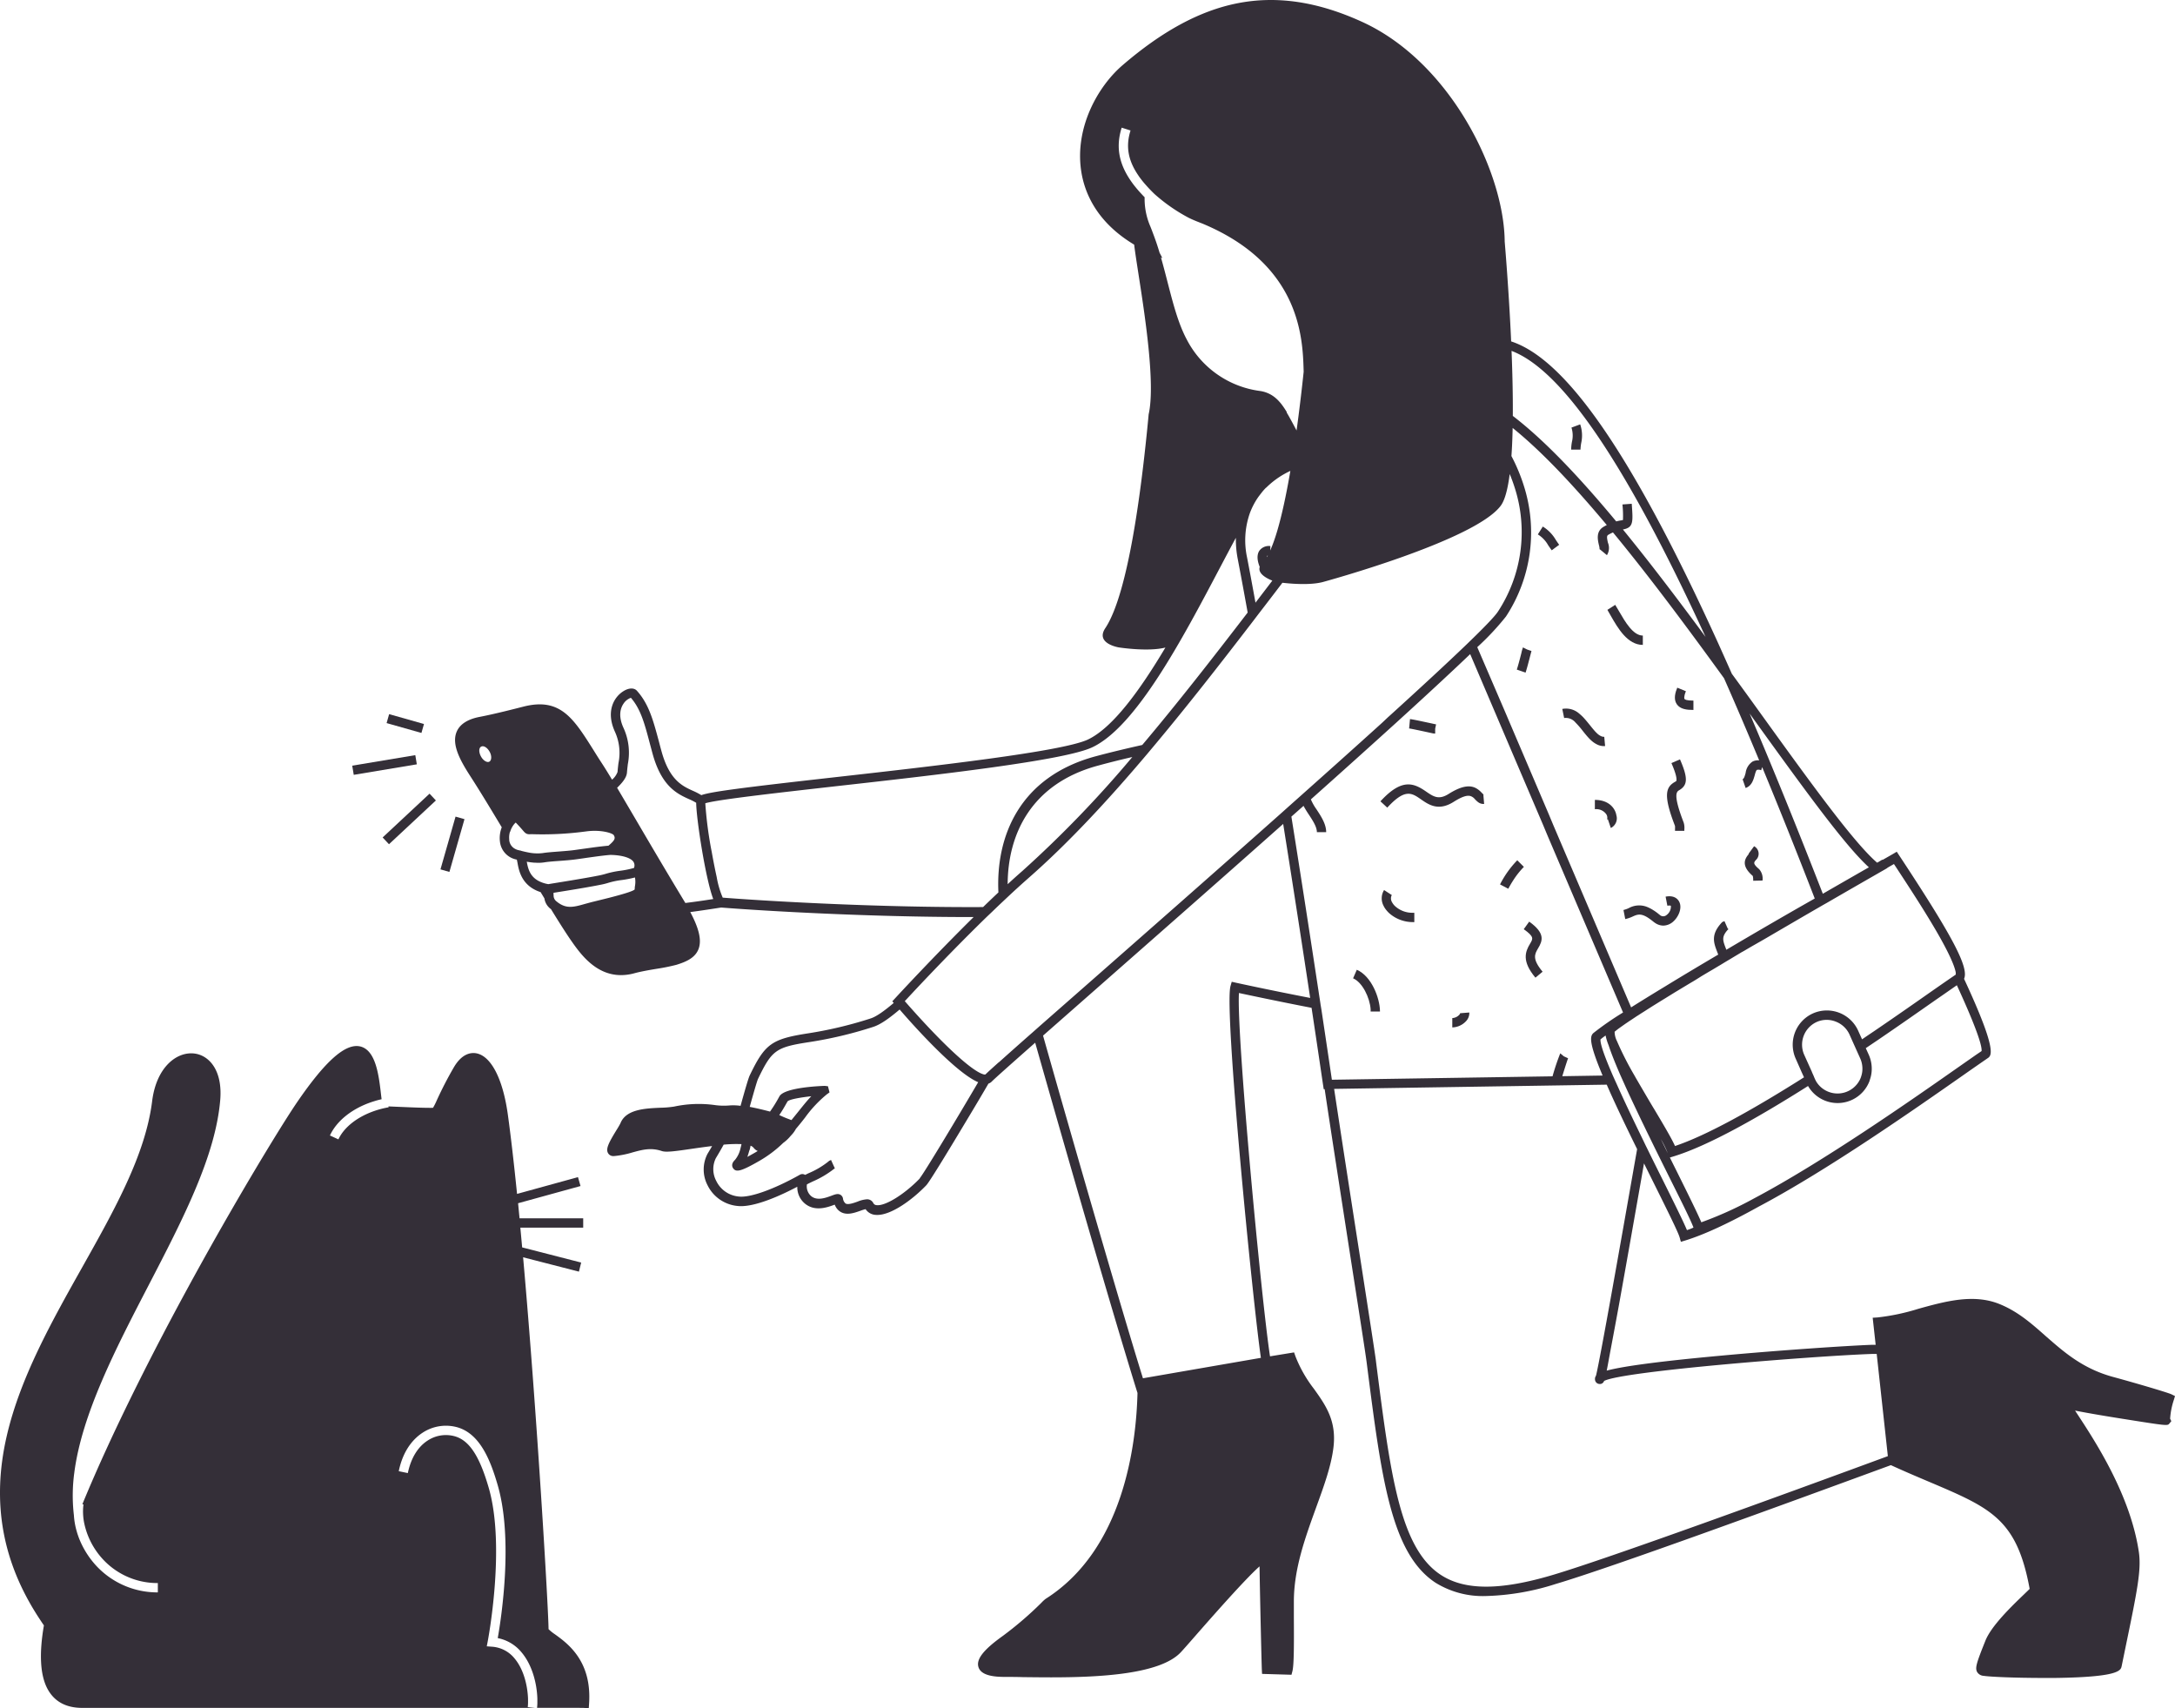 <svg xmlns="http://www.w3.org/2000/svg" width="503.402" height="395.306" viewBox="0 0 503.402 395.306"><g transform="translate(0.002 -0.004)"><rect width="14.8" height="2.15" transform="translate(81.52 177.199) rotate(-9.462)" fill="#342f38"/><rect width="14.85" height="2.15" transform="translate(88.559 193.807) rotate(-43.014)" fill="#342f38"/><rect width="2.15" height="8.38" transform="translate(89.478 167.343) rotate(-74.199)" fill="#342f38"/><rect width="12.7" height="2.15" transform="translate(101.945 201.198) rotate(-74.05)" fill="#342f38"/><path d="M128.44,378.22a10.019,10.019,0,0,1-1.48-1.19c-.04-4.88-2.66-49.68-5.89-86.06l12.92,3.32.52-2.1-13.66-3.51c-.14-1.54-.28-3.06-.42-4.57h14.55v-2.16H120.25c-.12-1.18-.23-2.35-.34-3.49l14.45-3.98-.59-2.06-14.1,3.88c-.71-6.99-1.43-13.3-2.15-18.48-1.14-8.13-3.84-13.38-7.24-14.05-1.13-.22-3.31-.09-5.26,3.27q-2.16,3.72-3.94,7.63a15.183,15.183,0,0,1-.86,1.71c-1.86.03-4.46-.08-8-.23l-2.32-.1.04.21a20.6,20.6,0,0,0-2.2.5q-.525.15-1.05.33c-3.93,1.34-7.06,3.76-8.37,6.59l-1.96-.9c1.6-3.47,5.26-6.31,9.86-7.81.35-.11.69-.22,1.05-.32s.7-.18,1.05-.26c-.06-.44-.11-.89-.16-1.31-.49-4.2-1.17-9.98-4.73-10.89-3.42-.85-8.09,3.27-14.71,12.95-4.73,6.94-22.07,35.47-36.75,64.91q-7.8,15.645-12.91,28.07l.26.04a12.428,12.428,0,0,0-.08,2.44,12.7,12.7,0,0,0,.3,2.13,17.657,17.657,0,0,0,3.9,7.71,17.158,17.158,0,0,0,13.09,5.92v2.16a19.269,19.269,0,0,1-14.71-6.67A20.443,20.443,0,0,1,18.29,356c-.08-.21-.16-.43-.23-.64-.11-.31-.21-.62-.3-.95a17.276,17.276,0,0,1-.44-1.89,16.73,16.73,0,0,1-.22-1.87,38.952,38.952,0,0,1,.08-9.71c1.72-13.61,9.58-28.78,17.19-43.45,7.98-15.39,15.51-29.92,16.6-42.93.58-6.93-2.63-10.4-6.1-10.76-4.06-.41-8.69,3.24-9.66,11.04-1.54,12.38-8.68,25.09-16.24,38.54-7.03,12.51-14.29,25.44-17.41,38.94C-2,347.72.51,361.61,9.24,374.79c.3.46.61.92.92,1.37q-1.7,9.885.81,14.65c1.58,2.96,4.28,4.45,8.12,4.44H123.84l-1.69-.18c.03-.27.05-.57.06-.89s0-.7,0-1.05c-.1-2.82-.9-6.65-3.08-9.28a7.344,7.344,0,0,0-5.26-2.76l-1.21-.09.23-1.19c.04-.22,4.17-21.84.23-35.47-2.2-7.62-4.66-11.22-8.19-12.03a7.68,7.68,0,0,0-5.92,1.05c-2.31,1.48-3.9,4.09-4.62,7.55l-2.1-.44c1.05-5.1,3.61-7.67,5.56-8.93a9.823,9.823,0,0,1,7.56-1.34c5.54,1.27,8.06,7.55,9.79,13.54,3.61,12.48.84,30.64,0,35.36a9.481,9.481,0,0,1,5.58,3.38c2.43,2.92,3.49,7.18,3.59,10.65v1.05c0,.32-.04.74-.07,1.05,6.48,0,10.57,0,10.92.03l1.05.05.07-1.05C137.01,384.43,131.44,380.38,128.44,378.22Z" fill="#342f38"/><path d="M322.92,209.74a3.576,3.576,0,0,1-.69-.86l-.03-.05a1.746,1.746,0,0,1-.2-1.39,1.107,1.107,0,0,1,.14-.29l-1.8-1.17a3.668,3.668,0,0,0-.1,3.68l.09.18a4.655,4.655,0,0,0,.53.78,6.248,6.248,0,0,0,.75.79,8.252,8.252,0,0,0,5.43,1.99h.3v-2.16h-.3a5.914,5.914,0,0,1-4.12-1.5Z" fill="#342f38"/><path d="M328.88,184.99c1.8,1.25,4.05,2.8,7.55.59,2.16-1.37,3.28-1.58,3.99-1.32a2.177,2.177,0,0,1,.88.62l.1.11a5.77,5.77,0,0,0,.68.63,2.02,2.02,0,0,0,1.42.43l-.17-2v-.15a.11.11,0,0,1,.08,0,2.851,2.851,0,0,1-.44-.41l-.32-.32a4.961,4.961,0,0,0-.85-.66c-1.28-.78-3.15-.9-6.52,1.23-2.3,1.45-3.51.61-5.18-.53-2.87-1.99-5.64-3.18-10.6,2.24l1.58,1.46C325.19,182.43,326.74,183.5,328.88,184.99Z" fill="#342f38"/><path d="M354.14,218.38c-1.14,1.89-1.97,4.05,1.23,7.88l1.66-1.38c-2.49-2.98-1.81-4.1-1.05-5.4,1.09-1.8,1.68-3.52-2.05-6.19l-1.26,1.75C355.1,216.78,354.84,217.22,354.14,218.38Z" fill="#342f38"/><path d="M337.94,234.49a.742.742,0,0,1-.23.4,2.353,2.353,0,0,1-1.58.72v2.16a4.479,4.479,0,0,0,3.15-1.41,2.725,2.725,0,0,0,.79-2.04Z" fill="#342f38"/><path d="M317.23,233.56v.53h2.16v-.15c-.06-3.02-1.96-8.04-5.36-9.51l-.86,1.98C315.33,227.34,317.03,230.87,317.23,233.56Z" fill="#342f38"/><path d="M350.21,203.77a18.962,18.962,0,0,1,2.49-3.15l-.53-.53-1-1a22.785,22.785,0,0,0-3.99,5.59l1.91,1C349.45,205.01,349.82,204.37,350.21,203.77Z" fill="#342f38"/><path d="M371.18,172.67h.32l-.2-2.16a1.426,1.426,0,0,1-.73-.14,3.2,3.2,0,0,1-.89-.61,8.6,8.6,0,0,1-.78-.82c-.3-.35-.6-.72-.91-1.11l-.22-.27c-.32-.39-.65-.8-1-1.19a10.211,10.211,0,0,0-1.25-1.21,4.584,4.584,0,0,0-3.93-1.09l.16.79.22,1.08.05.23a2.915,2.915,0,0,1,2.63,1.05,20.1,20.1,0,0,1,1.66,1.91c.49.62.99,1.24,1.52,1.79a8.28,8.28,0,0,0,.82.75,5.4,5.4,0,0,0,.91.58,3.518,3.518,0,0,0,1.62.42Z" fill="#342f38"/><path d="M387.68,191.84v.43h2.16v-.34a4.025,4.025,0,0,0-.16-1.58c-2.54-6.58-1.62-7.13-1.01-7.49,1.98-1.18,2.02-2.84.16-7.12l-1.98.86c1.05,2.41,1.21,3.46,1.17,3.92,0,.22,0,.23-.46.49-2.05,1.22-2.6,3.12.11,10.12A4.19,4.19,0,0,1,387.68,191.84Z" fill="#342f38"/><path d="M372.87,142.61c1.61,2.8,3.83,6.64,7.36,6.64v-2.16c-2.27,0-4.11-3.22-5.47-5.56-.33-.56-.64-1.1-.92-1.55l-1.81,1.16C372.29,141.56,372.58,142.07,372.87,142.61Z" fill="#342f38"/><path d="M376.98,210.16a6.674,6.674,0,0,1-1.23.44l.41,2.1a8.318,8.318,0,0,0,1.68-.57c1.15-.53,2.02-.88,3.99.53q.4.285.9.69a4.906,4.906,0,0,0,.44.31,3.33,3.33,0,0,0,1.17.48,3.17,3.17,0,0,0,.61.07,3.5,3.5,0,0,0,2.1-.75c1.34-1.05,2.33-3.15,1.65-4.67-.24-.53-1.02-1.7-3.2-1.28l.41,2.1c.53-.09.78-.03.81.04a2.433,2.433,0,0,1-.98,2.1,1.182,1.182,0,0,1-1.63-.05l-.18-.14a11.188,11.188,0,0,0-1.26-.91,8.7,8.7,0,0,0-1.31-.7A4.963,4.963,0,0,0,376.98,210.16Z" fill="#342f38"/><path d="M405.68,202.72a4.167,4.167,0,0,1,.09,1.11l2.16-.05a3.272,3.272,0,0,0-.78-2.63c-1.46-1.25-1.24-1.52-.8-2.07a1.973,1.973,0,0,0-.37-3.24l-1.28,1.74.06.04c-.03.05-.07.09-.09.13C403.69,198.92,403.07,200.46,405.68,202.72Z" fill="#342f38"/><path d="M391.94,164.3v-2.16c-1.63,0-1.99-.26-2.06-.38-.03-.04-.24-.42.32-1.79l-2-.82c-.44,1.05-.92,2.63-.12,3.81S390.4,164.3,391.94,164.3Z" fill="#342f38"/><path d="M369.13,185.12v2.16a2.807,2.807,0,0,1,2.66,1.19,1.5,1.5,0,0,1,.15,1.24.5.5,0,0,1,.19-.13l.69,2.04a2.479,2.479,0,0,0,1.29-2.93C373.84,187.04,372.35,185.12,369.13,185.12Z" fill="#342f38"/><path d="M352.49,149.83a9.019,9.019,0,0,0-.38,1.35c-.29,1.14-.79,3.05-1.05,3.78l2.03.7c.28-.81.77-2.7,1.09-3.95.14-.53.25-.95.28-1.05l-1.02-.35Z" fill="#342f38"/><path d="M332.17,169.77v-1.13l.21-1-.49-.1c-1.4-.31-2.5-.53-3.35-.72-1.22-.25-1.91-.38-2.2-.4l-.05.53-.15,1.64c.36.03,2.14.4,5.26,1.08A3.317,3.317,0,0,0,332.17,169.77Z" fill="#342f38"/><path d="M363.64,104.06h2.16a10.909,10.909,0,0,1,.16-1.5,7.951,7.951,0,0,0-.23-4.35l-2.02.75a6.025,6.025,0,0,1,.12,3.26,10.538,10.538,0,0,0-.19,1.84Z" fill="#342f38"/><path d="M292.08,132.31l.03.05.97-.47,1.05-.25a1.433,1.433,0,0,0-.14-.34c-.88-1.68-.82-2.47-.73-2.63.04-.06.26-.14.7-.13l.07-2.16a2.711,2.711,0,0,0-2.6,1.14C290.77,128.62,290.98,130.22,292.08,132.31Z" fill="#342f38"/><path d="M357.08,121.86l-1.15,1.82a6.843,6.843,0,0,1,2.37,2.47c.24.36.53.77.84,1.21l1.73-1.28c-.29-.39-.53-.76-.77-1.11A8.819,8.819,0,0,0,357.08,121.86Z" fill="#342f38"/><path d="M333.49,364.48c-9.5-6.19-11.68-23.25-14.98-49.07l-.08-.68c-.25-1.91-1.67-11.04-3.46-22.6-1.82-11.67-4.28-27.48-6.19-40.13l63.1-.98c.22.53.45,1.01.69,1.58,1.84,4.09,4.1,8.8,6.34,13.34-.28,1.58-.62,3.5-1,5.67-2.49,14.13-7.54,42.87-8.52,46.77a1.3,1.3,0,0,0-.23.9,1.084,1.084,0,0,0,1.05,1.01,1,1,0,0,0,1.05-.7c4.28-2.29,48.72-5.78,61.96-6.25h1.14l2.58,23.65c-24.8,9.13-64.64,23.65-77.48,27.47C347.27,368.1,339.03,368.1,333.49,364.48ZM286.07,227.43l-.99-.22-.28.98c-1.53,5.42,5.14,73.01,7.03,86.05l-27.3,4.73c-4.9-15.71-15.81-53.47-23.12-79.3l12.09-10.63c12.61-11.1,28.42-24.97,43.49-38.36,2.4,15.07,4.6,29.37,6.25,40.27C293.23,229.01,286.2,227.46,286.07,227.43Zm-54.89,18.39c-1.66,1.48-2.74,2.47-3.11,2.84a.982.982,0,0,1-.56-.07c-1.03-.31-3.68-1.77-9.98-8.12-3.15-3.18-6.1-6.48-7.64-8.23l-.48-.55c.74-.79,2.06-2.22,3.79-4.05,3.74-3.95,9.4-9.83,15.24-15.51l1.11-1.05,1.14-1.1.64-.61.98-.92,1.01-.95c1.61-1.51,3.21-2.96,4.73-4.3,9.14-8.01,18.35-17.92,27.52-28.77.37-.45.75-.89,1.12-1.34l1.12-1.34c7.2-8.63,14.37-17.8,21.48-27.05l.89-1.16.88-1.16c2.43-3.15,4.86-6.32,7.26-9.51q4.5-5.91,8.87-11.61l.66-.86.66-.85q4.725-6.15,9.3-11.88c.53-.67,1.06-1.34,1.58-2s1.07-1.34,1.66-2.05q3.42-4.2,6.72-8.05l.76-.88.76-.87,1.37-1.58a7.8,7.8,0,0,1,1.64-.58c1.26.1,3.15.86,5.52,2.63A38.827,38.827,0,0,1,350.62,113a33.52,33.52,0,0,1-3.89,28.49c-1.47,2.33-11.15,11.48-24.31,23.44l-1.24,1.12-1.28,1.21c-6.57,5.95-13.9,12.5-21.43,19.2-.32.28-.63.57-.95.85l-.96.86c-15.73,13.98-32.18,28.43-44.5,39.26l-11.32,9.94-.89.79-.89.79c-3.26,2.86-5.89,5.21-7.79,6.91Zm-65.3-42.83c-.38-1.72-.78-3.73-1.14-5.76a89.855,89.855,0,0,1-1.5-11.33,6.926,6.926,0,0,1,.7-.18c3.88-.87,16.86-2.33,29.48-3.76,23.54-2.63,52.84-5.95,59.33-8.99,10.17-4.73,20.91-25.1,29.54-41.46,1.32-2.5,2.57-4.87,3.75-7.05a23.6,23.6,0,0,0,.43,4.89c.74,3.86,1.51,8.03,2.3,12.41-8.07,10.51-16.22,20.96-24.4,30.65-3.68.82-7.32,1.69-10.83,2.63-17.64,4.77-23.08,18.58-22.46,31.49q-1.77,1.665-3.55,3.39c-23.25.12-47.82-1.25-59.18-2.1l-1.08-.08a21.29,21.29,0,0,1-1.39-4.75Zm127.18-90.13a19.58,19.58,0,0,1,9.01-5.08c.36-.1.72-.18,1.09-.26l.73-.15.39-.07a50.215,50.215,0,0,0,15.49-5.46c-1.09,1.33-2.19,2.7-3.3,4.08-.53.63-1.01,1.26-1.51,1.9l-1.5,1.89q-3.27,4.14-6.62,8.5l-.38.49c-1.45-.9-1.79-1.53-1.83-2.02a2.071,2.071,0,0,1,.03-.5,1.913,1.913,0,0,0-.33-1.68c-.61-.71-1.73-.93-5.02-.96v2.15c.57,0,1.05,0,1.43.03a11.908,11.908,0,0,1,1.79.16,4.725,4.725,0,0,0-.05.75,3.206,3.206,0,0,0,.35,1.46,6.224,6.224,0,0,0,2.32,2.32c-2.79,3.63-5.62,7.36-8.5,11.12-2.02,2.65-4.04,5.29-6.07,7.95-.67-3.68-1.32-7.21-1.96-10.51a18.926,18.926,0,0,1,.67-10.25,16.726,16.726,0,0,1,1.83-3.54c.25-.36.53-.71.79-1.05a13.011,13.011,0,0,1,1.09-1.25Zm4.77-17.49c-.3-.48-.62-1-1.01-1.52a8.751,8.751,0,0,0-.72-.89,8.135,8.135,0,0,0-.89-.87,7.022,7.022,0,0,0-3.62-1.61,22.374,22.374,0,0,1-16.95-11.97c-1.96-3.68-3.15-8.33-4.43-13.28-.48-1.87-.97-3.76-1.51-5.65l.33.15-.65-1.24c-.32-1.08-.66-2.14-1.05-3.21-.12-.34-.24-.67-.37-1.01s-.25-.68-.38-1.01-.27-.71-.42-1.05a16.055,16.055,0,0,1-1.24-6.56l-.19-.19c-.3-.31-.58-.62-.86-.92l-.29-.32c-.22-.26-.44-.51-.65-.77l-.39-.48c-3.53-4.54-4.4-8.75-2.93-13.42l2.05.65c-1.14,3.62-.61,6.89,1.83,10.44.06.1.12.18.18.27.19.27.4.53.62.82l.07.09c.26.33.53.65.83.98q.915,1.05,2.04,2.13l.06.05a39.544,39.544,0,0,0,7.88,5.45c.49.24.98.46,1.5.67l.26.11c.46.18.91.36,1.35.53,22.7,9.46,23.22,26.54,23.44,33.93.06,2.1.1,3.36.82,3.87a1.277,1.277,0,0,0,.49.22,2.743,2.743,0,0,0,.7.09,6.211,6.211,0,0,0,1.99-.42,30.155,30.155,0,0,0,4.09-1.86c1.31-.68,2.88-1.58,4.77-2.7.82-.49,1.71-1.04,2.66-1.63.99-.62,2.05-1.29,3.2-2.03,2,4.28,4.2,8.44,5.94,11.73.09.16.17.33.26.49-3.38,4.56-11.59,9.76-23.18,11.86l-.33.07c-.91-1.68-1.82-3.41-2.51-4.73-1.18-2.23-2.21-4.18-2.84-5.19Zm48.35-14.99c12.34.84,28.23,22.77,48.56,67.01-6.31-8.56-12.76-17.07-19.12-24.85,2.45-.46,2.36-1.66,2.04-5.95l-2.15.16a24.071,24.071,0,0,1,.12,3.6c-.12.03-.31.06-.47.09-.3.05-.66.12-1.09.23-10.3-12.4-20.29-22.68-28.95-27.85l.49-.04.99.39c.03-.09.19-.48.4-1.05.89-2.26,1.85-4.73,2.04-5.4l-2.07-.59c-.18.64-1.4,3.72-1.98,5.2-.26.65-.39.98-.45,1.18-4.58-2.63-8.78-3.78-12.42-3.01h-.16c4.64-6.24,8.93-9.12,13.48-9.12l.72.03Zm90.74,120.4,1.43-.82.45.68c2.39,3.65,5.58,8.5,8.33,13.1.34.57.67,1.13,1,1.69,3.26,5.61,4.2,8.18,4.46,9.33a2.1,2.1,0,0,1,.06.79L452,226c-.4.27-.86.59-1.37.94l-.9.62-.89.62-1.88,1.31c-3.39,2.38-7.95,5.57-13.1,9.08l-.92.62-.92.62-1.05.72-.91-2.02a7.944,7.944,0,0,0-10.48-3.97h0a7.928,7.928,0,0,0-3.96,10.48l1.39,3.15.48,1.05.04.1-1.58,1c-10.43,6.53-20.91,12.43-28.27,14.9-.77-1.71-2.44-4.55-4.85-8.59l-.18-.29c-.22-.36-.44-.74-.67-1.12l-.85-1.44c-.53-.92-1.11-1.89-1.69-2.89l-.61-1.05c-.21-.35-.4-.71-.6-1.05a72.831,72.831,0,0,1-4-7.88,4.869,4.869,0,0,1-.53-2.14l.07-.05a1.267,1.267,0,0,1,.13-.11l.17-.14.19-.15.2-.16.22-.16.24-.17.25-.18.27-.19.27-.19.3-.21.3-.21.33-.22.32-.22.36-.24.35-.23.38-.25.36-.24.42-.28.37-.23.46-.3.39-.25.48-.3.42-.27.5-.32.41-.26.55-.35.4-.25.36-.22.24-.15.42-.26.48-.3.13-.08c.16-.09.32-.19.47-.29l.53-.32.08-.05.53-.33.57-.35.53-.33.6-.37.47-.28.71-.43.43-.26.75-.45.53-.32.68-.41.53-.31.74-.45.4-.25.84-.53.47-.28.82-.49.39-.23.91-.53.37-.22.93-.56.43-.25.87-.53.53-.32.81-.48.45-.27.88-.53.47-.28.88-.53.53-.29.82-.48.56-.33.83-.48.32-.18,1.05-.6.44-.25.92-.53.29-.17c4.2-2.45,8.32-4.86,12.13-7.06l.95-.55.94-.53c4.68-2.71,8.77-5.06,11.7-6.74l.64-.37.93-.53.57-.33Zm21.72,42.46-1.28.87-.99.69-3.32,2.32c-10.26,7.19-31.09,21.78-47.26,30.32a85.368,85.368,0,0,1-12.02,5.43c-.83-1.96-2.76-5.89-5.74-11.89-.48-.96-1-2-1.54-3.1l.86-.26c8-2.44,19.66-9.04,31.12-16.29a7.9,7.9,0,0,0,14.24-1.19v-.05a10.273,10.273,0,0,0,.32-1.08,8.044,8.044,0,0,0,.16-1.08,7.941,7.941,0,0,0-.67-3.84l-.69-1.52.95-.64.92-.62.92-.62c5.2-3.54,9.88-6.83,13.56-9.4l1.58-1.09.89-.62.9-.63,1.36-.94c3.42,7.41,5.92,13.65,5.72,15.26Zm-68.2,41.44c-.82-1.96-2.76-5.89-5.74-11.89-1.05-2.1-2.27-4.56-3.55-7.17-.27-.53-.53-1.09-.8-1.65s-.53-1.09-.8-1.65c-1.87-3.85-3.75-7.82-5.32-11.33-.16-.36-.33-.72-.48-1.05s-.32-.72-.47-1.05c-1.78-4.1-2.95-7.27-2.85-8.34.3-.26.7-.56,1.18-.91a12.359,12.359,0,0,0,.69,2.24c.53,1.62,1.39,3.85,2.73,6.93l.47,1.05.4.89.08.18c1.22,2.71,2.63,5.67,4.07,8.68.26.53.53,1.08.78,1.61s.53,1.09.8,1.64c1.53,3.15,3.07,6.24,4.46,9.04,2.8,5.62,5.26,10.51,5.86,12.19a10.993,10.993,0,0,1-1.51.59ZM262.07,175.2a260.617,260.617,0,0,1-25.44,26.36c-1.11.97-2.26,2-3.41,3.07.04-11.48,5.39-23.25,20.9-27.44Q258.02,176.125,262.07,175.2Zm43.58,57.33c-.05-.37-.11-.75-.17-1.14l-.19-1.22c-.07-.48-.14-.97-.22-1.46-1.67-10.98-3.83-25.02-6.18-39.72l2.81-2.49a22.449,22.449,0,0,0,1.21,1.99c.88,1.34,1.88,2.85,1.88,4.09h2.15c0-1.89-1.19-3.68-2.23-5.26A12.037,12.037,0,0,1,303.4,185c7.08-6.31,13.87-12.41,19.94-17.92l1.28-1.17,1.22-1.11c5.66-5.17,10.59-9.75,14.43-13.42l5.54,12.98.45,1.05.47,1.11,2.73,6.4.48,1.13.48,1.12,6.72,15.73.53,1.27.53,1.27,17.45,40.88a69.752,69.752,0,0,0-6.83,4.73c-.82.72-1.19,2.03,2.1,9.86l-9.33.15c.48-1.58,1.21-3.86,1.34-4.15l-.98-.45-.83-.69a52.755,52.755,0,0,0-1.79,5.32l-50.89.79h-.18c-.32-2.19-1.19-8.04-2.42-16.22Zm119.2,3.89a5.734,5.734,0,0,1,3.22,3.01l1.05,2.35.45,1,.45,1,.53,1.18a5.8,5.8,0,0,1,.47,2.99,5.609,5.609,0,0,1-.23,1.08c-.03.11-.07.23-.11.34a5.116,5.116,0,0,1-.35.75,5.776,5.776,0,0,1-7.87,2.2,5.685,5.685,0,0,1-2.11-2.05l-.06-.11c-.08-.15-.16-.3-.23-.46l-.23-.53v-.03l-.45-1v-.04l-1.79-3.97a5.772,5.772,0,0,1,2.89-7.62h0a5.661,5.661,0,0,1,4.37-.09Zm-40.46,27.19a20.773,20.773,0,0,1,1.61,3.28h0c-.51-1.06-1.04-2.15-1.61-3.28Zm22.79-87.64a2.8,2.8,0,0,0-1.58.29,3.751,3.751,0,0,0-1.58,2.63c-.22.79-.38,1.32-.7,1.44l.7,2.03c1.43-.49,1.8-1.89,2.1-2.92.14-.53.31-1.15.53-1.27a1.533,1.533,0,0,1,.97.09l.23-.73q5.865,14.13,12.17,30.41c-6.1,3.45-13.34,7.65-20.46,11.86l-.09-.24c-.75-1.95-1.05-2.72.4-4.37l.1-.05v-.05l.06-.07-.16-.15-.75-1.7-.53.23-.15.17c-2.52,2.76-1.81,4.62-.98,6.77.07.19.15.38.22.58-4.27,2.52-8.46,5.02-12.28,7.36l-1.09.66-1.13.69c-2.04,1.25-3.94,2.42-5.66,3.51L359.53,191l-.53-1.27-.53-1.27-6.5-15.24-.48-1.12-.48-1.12-1.9-4.46-.47-1.11-.45-1.05-6.28-14.59a61.156,61.156,0,0,0,6.65-7.1,35.473,35.473,0,0,0,4.12-30.28A41.29,41.29,0,0,0,339.12,92.6c-.2-.16-.41-.3-.61-.45,6.6,2.1,15.24,9.02,25.79,20.64,2.51,2.75,5.04,5.68,7.59,8.72-.22.11-.45.23-.68.37-1.88,1.05-1.42,3.03-1.16,4.2a3.767,3.767,0,0,1,.17,1.1.25.25,0,0,1,.04-.07l1.66,1.37a3.177,3.177,0,0,0,.23-2.89c-.31-1.36-.25-1.63.12-1.84a10.32,10.32,0,0,1,1.05-.53c8.65,10.48,17.41,22.31,25.7,33.74q3.945,8.925,8.14,19.01Zm-1.21-9.41c12.73,17.66,21.22,29.27,26.58,34.16-2.28,1.3-6.05,3.46-10.66,6.12q-8.94-22.98-16.94-41.71ZM121.92,199.42l.28.05c.43.07.89.13,1.36.17.33,0,.65.04.98.04a9.551,9.551,0,0,0,1.41-.1c.8-.14,2.1-.24,3.49-.34s2.7-.21,3.77-.35c.53-.07,1.14-.16,1.79-.25l.26-.04c.68-.1,1.41-.2,2.13-.3,1.46-.2,2.89-.38,3.89-.45h.04c2.66.05,4.69.67,5.3,1.61a1.563,1.563,0,0,1,.11,1.41,21.848,21.848,0,0,1-3.12.64,21.54,21.54,0,0,0-3.63.78c-.61.17-1.24.31-1.87.42-.53.11-1.25.24-2.1.39-1.91.34-4.66.8-8.59,1.43l-.53.09-.39-.08a7.53,7.53,0,0,1-1.58-.53C122.64,202.95,122.2,200.99,121.92,199.42Zm6.2,7.2c3.68-.59,6.53-1.05,8.58-1.43.86-.15,1.58-.29,2.17-.41a15.712,15.712,0,0,0,1.8-.43,18.293,18.293,0,0,1,3.27-.69,25.977,25.977,0,0,0,3.02-.59,5.545,5.545,0,0,1,0,1.99,4.62,4.62,0,0,0-.05.48,1.311,1.311,0,0,0,0,.28c-.34.45-3.2,1.25-5.96,1.96-.83.21-1.64.41-2.38.59l-1.05.26c-.72.17-1.38.36-2.02.53-2.63.75-4.28,1.21-6.31-.25-.15-.11-.3-.23-.45-.35a1.68,1.68,0,0,1-.61-1.39,2.047,2.047,0,0,1-.01-.55Zm-14.85-30.36c-.53.3-1.43-.23-1.95-1.19s-.53-1.98.05-2.28,1.42.23,1.95,1.18.47,1.99-.05,2.29Zm4.8,16.25a5,5,0,0,1,.53-1.21,4.072,4.072,0,0,1,.76-.94c.88.91,1.35,1.46,1.65,1.81.55.65.86.96,1.75.89a5.422,5.422,0,0,1,.57,0,74.944,74.944,0,0,0,11.79-.58l.48-.06a15.454,15.454,0,0,1,1.67-.14c2.63-.06,4.5.6,4.77.98.46.75.24,1.21-1.11,2.37l-.11.09c-.99.08-2.24.23-3.53.4l-2.15.3-.44.06-1.78.25c-1.01.14-2.35.24-3.64.34-1.43.11-2.79.21-3.68.36a10.463,10.463,0,0,1-3.44-.17c-.56-.11-1.05-.23-1.45-.33h0a1.331,1.331,0,0,0-.34-.1,1.309,1.309,0,0,1-.27-.06l-.29-.07a3.311,3.311,0,0,1-.67-.29,2.541,2.541,0,0,1-1.28-1.99v-.16a4.558,4.558,0,0,1,.17-1.76Zm40.56,16.48-.1-.17c-4.32-7.13-8.2-13.74-11.32-19.06-1.63-2.77-3.09-5.26-4.38-7.44,1.27-1.24,2.2-2.39,2.28-3.55.05-.67.13-1.31.2-1.93a13.792,13.792,0,0,0-1.05-8.49c-1.2-2.7-.65-4.46.03-5.47a3.44,3.44,0,0,1,1.73-1.39c2.27,2.63,3.15,5.89,4.42,10.72.19.69.38,1.42.59,2.19,2.1,7.68,5.78,9.34,8.47,10.56a12.486,12.486,0,0,1,1.63.83c.03,3.72,2.18,17.67,3.95,22.27-2,.32-4.23.64-6.48.92Zm23.67,45.87c.58-.49,3.2-.91,5.47-1.16-1.05,1.1-2.03,2.35-3.07,3.64-.49.61-1,1.24-1.52,1.88l-.53-.2a23.108,23.108,0,0,1-2.29-.97c.67-.95,1.27-2.02,1.88-3.1Zm-8.83,11.36.06-.23a5.976,5.976,0,0,0,.18-.84,1.582,1.582,0,0,1,.7.47,2.439,2.439,0,0,0,.96.75l-.53.32c-.74.43-1.36.77-1.87,1.05.19-.52.33-1.03.47-1.52Zm39.42,6.5c-3.55,3.68-8.05,6.47-10.05,6.18a.87.87,0,0,1-.71-.47,1.582,1.582,0,0,0-1.5-.88,6.8,6.8,0,0,0-2.13.53c-.92.33-2.19.78-2.78.45a1.789,1.789,0,0,1-.62-1.21,1.267,1.267,0,0,0-.59-.82c-.59-.33-1.18-.11-2.06.22-1.32.49-3.32,1.23-4.7.1a2.973,2.973,0,0,1-.99-2.72c.32-.18.88-.45,1.36-.68a22.308,22.308,0,0,0,4.95-2.94l.16-.07-.89-1.96-.46.21-.12.12a19.281,19.281,0,0,1-4.56,2.71c-.33.15-.6.29-.86.41h0a1.165,1.165,0,0,0-1.22-.03c-5.99,3.37-11.53,5.35-14.12,5.04a6.414,6.414,0,0,1-5.22-3.6,5.775,5.775,0,0,1-.11-5.26c.82-1.36,1.39-2.36,1.82-3.15a31.5,31.5,0,0,1,4.12-.12,4.29,4.29,0,0,1-.13.6l-.06.23a6.414,6.414,0,0,1-1.3,2.81c-1.05.99-.58,1.77-.41,1.99.68.9,1.73.75,6.25-1.87a27.671,27.671,0,0,0,5.3-4.03,9.423,9.423,0,0,0,1.45-1.3c.2-.24.39-.45.55-.62a6.37,6.37,0,0,0,.95-1.34c.75-.88,1.45-1.75,2.1-2.59a28.392,28.392,0,0,1,5.08-5.42l.6-.43-.36-1.42-.72-.09c-.08,0-9.29.24-10.51,2.42l-.08.14a31.887,31.887,0,0,1-2.1,3.39c-1.39-.37-3.07-.78-4.7-1.09.75-2.72,1.68-5.95,1.91-6.45,3.23-6.7,4.12-7.36,11.99-8.56a94.247,94.247,0,0,0,14.25-3.36l.37-.12c1.73-.53,3.78-2.01,6.18-4.04,3.68,4.27,13.14,14.72,18.18,16.82-4.36,7.45-12.6,21.18-13.54,22.24Zm87.96-166.78c-.22-.62-3.76-10.5-6.36-11.26-2.67-.77-9.19-2.54-9.19-2.54L265.85,95.9v.02c-.02.21-.17,1.88-.44,4.5-1.16,11.24-4.09,36.69-9.59,44.95-2.39,3.58,3.12,4.46,3.12,4.46s6.78,1.07,10.79.03a4.106,4.106,0,0,0,2.59-1.56c2.23-3.68,14.12-27.64,14.12-27.64l6.36-9.65,8.06-5.04A.077.077,0,0,0,300.85,105.94Zm1.4-25.19v.02c-.02.21-.17,1.88-.44,4.5-1.16,11.24-4.57,39.93-9.59,44.95-2.75,2.76,3.12,4.46,3.12,4.46s6.78,1.07,10.79.03c0,0,35.19-9.54,41.22-17.68s.42-66.74.42-66.74Zm35,10.04M503.4,323.08l-.82-.4c-.68-.36-8.45-2.65-13.4-3.99-7.11-1.91-11.47-5.78-15.68-9.46-3.32-2.94-6.45-5.71-10.72-7.44-5.99-2.42-12.49-.64-18.77,1.1a50.082,50.082,0,0,1-9.46,2l-1.12.07.69,6.27h-.99c-5.33.2-20.42,1.18-34.85,2.51-16.59,1.52-23.46,2.66-26.41,3.46.15-.75.33-1.68.52-2.77.53-2.86,1.33-7.02,2.3-12.36,1.76-9.75,3.82-21.49,5.33-30.06.17-.98.33-1.9.48-2.77l2.25,4.53c3.04,6.12,5.66,11.39,5.99,12.57l.3,1.05,1.05-.32c4.65-1.43,10.56-4.27,16.93-7.81,16.02-8.48,36.17-22.6,47.24-30.34,2.53-1.78,4.54-3.16,5.75-4,.91-.6,2.39-1.57-5.43-18.39,1.15-2.58-2.58-9.64-14.01-27.04L439,197.11l-.89.53-2.4,1.37-.05-.07-.87.53-.33.18c-5.4-4.64-15.43-18.54-26.8-34.3-2.22-3.09-4.5-6.24-6.83-9.42q-1.575-3.555-3.1-6.94c-21.51-47.3-37.87-69.75-51.5-70.68-8.05-.53-13.97,6.46-18.3,13.14-1.65-3.11-3.79-7.19-5.73-11.37,1.58-1.05,3.33-2.21,5.22-3.49,10.1-6.86,19.7-13.97,19.8-14.04l.3-.23.09-.37c3.79-14.89-9.18-46.29-32.31-56.87C304.95.35,295.45-1.06,286.25.79c-8.62,1.74-17.26,6.41-26.43,14.3-5.78,4.96-10.98,14.37-9.62,24.22.71,5.12,3.48,12.02,12.3,17.31.2,1.69.57,4.03,1,6.83,1.44,9.25,3.96,25.41,2.35,32.45v.02c-.02.21-.17,1.88-.44,4.5a4.517,4.517,0,0,0,1.26.13,35.17,35.17,0,0,0,4.79-.48c3.68-.52,8.19-1.45,12.78-2.57,2.72-.66,6.31-1.58,10.25-2.82a18.51,18.51,0,0,1,1.4,2.01c.56.9,1.57,2.82,2.73,5.04.83,1.61,1.57,3,2.23,4.21a.077.077,0,0,1,.01.03,20.861,20.861,0,0,0-11.62,8.1,18.52,18.52,0,0,0-2.02,3.84c-2.03,3.46-4.36,7.88-6.94,12.76-3.15,5.98-6.76,12.82-10.55,19.19-5.88,9.87-12.22,18.62-18,21.32-6.04,2.77-35.16,6.07-58.55,8.7-21.81,2.45-28.63,3.35-30.86,4.14a15.448,15.448,0,0,0-1.94-1c-2.42-1.1-5.44-2.46-7.28-9.17-.21-.75-.4-1.48-.58-2.17-1.36-5.07-2.35-8.74-5.1-11.81-.67-.75-1.93-.7-3.23.15-2.16,1.4-3.96,4.66-1.91,9.23a11.808,11.808,0,0,1,.86,7.36c-.08.64-.16,1.32-.21,2.04a4.3,4.3,0,0,1-1.27,1.79c-.95-1.57-1.77-2.9-2.48-3.98s-1.27-1.99-1.85-2.92c-4.64-7.36-7.7-12.22-16.29-9.98-1.74.44-6.37,1.64-9.99,2.34-2.81.53-4.61,1.7-5.35,3.43-1.28,3.01.91,6.83,3.27,10.48,1.89,2.92,4.4,7.05,7.16,11.65a6.852,6.852,0,0,0-.42,3.32,4.733,4.733,0,0,0,3.68,4.11h.04l.19.06c.05.2.1.49.15.72.32,1.81.97,5.38,5.35,6.79l.88,1.45a3.731,3.731,0,0,0,1.32,2.34l.21.16c1.86,3.03,3.49,5.59,4.67,7.29,2.04,2.91,5.57,7.97,11.53,7.97a11.81,11.81,0,0,0,3.12-.44c1.48-.4,3.52-.76,5.31-1.05,1.46-.22,2.91-.52,4.34-.88,2.06-.64,4.33-1.49,5.17-3.66.76-1.99.16-4.68-1.91-8.56,3.43-.46,6.25-.92,7.16-1.05,10.31.81,34.38,2.2,57.75,2.2h.67c-9.46,9.34-18.05,18.67-18.17,18.8l-.65.7.33.38c-2.17,1.83-4.03,3.19-5.42,3.61l-.37.12a93.509,93.509,0,0,1-13.94,3.29c-8.54,1.32-10.07,2.42-13.6,9.75-.33.67-1.25,3.93-1.78,5.81-.12.45-.24.86-.34,1.23a12.075,12.075,0,0,0-2.55-.09,15.229,15.229,0,0,1-3.57-.11,27.171,27.171,0,0,0-9.3.38,23.756,23.756,0,0,1-3.15.26c-3.55.16-7.96.36-9.24,3.61-.28.54-.59,1.07-.92,1.58-1.8,2.95-2.53,4.34-1.92,5.35a1.381,1.381,0,0,0,1.21.65h.11a21.483,21.483,0,0,0,4.35-.86c2.27-.62,4.24-1.15,6.75-.31.98.33,2.95.07,6.97-.52,1.32-.19,2.97-.43,4.67-.63-.29.53-.64,1.1-1.05,1.78a7.889,7.889,0,0,0,0,7.29,8.622,8.622,0,0,0,6.91,4.79c3.87.46,10.42-2.62,13.86-4.45a4.921,4.921,0,0,0,1.8,3.93c2.34,1.9,5.25.81,6.8.24h.08a3.19,3.19,0,0,0,1.39,1.68c1.44.82,3.15.2,4.55-.29a9.655,9.655,0,0,1,1.19-.37,2.971,2.971,0,0,0,2.14,1.31,5.444,5.444,0,0,0,.57.03c3.25,0,8.07-3.46,11.34-6.87.79-.82,5.87-9.23,8.84-14.19,2.63-4.36,4.37-7.31,5.54-9.33a1.938,1.938,0,0,0,.79-.5c.72-.73,4.4-4,10.03-8.97,2.86,10.09,6.24,21.89,9.59,33.5,4.25,14.72,7.93,27.23,10.64,36.26,1.57,5.21,2.66,8.8,3.45,11.3-.29,11.96-3.22,36.22-21.25,47.64a7.9,7.9,0,0,0-1,.92,81.538,81.538,0,0,1-8.93,7.67c-4.47,3.19-6.21,5.42-5.62,7.23.64,2.02,3.83,2.25,6.17,2.25,1.17,0,2.57,0,4.12.05,1.97.02,4.16.05,6.48.05,11.2,0,25.22-.69,30.03-5.78.52-.55,1.73-1.92,3.38-3.81,3.68-4.2,11.7-13.33,14.87-16.09.08,6.31.49,23.36.53,23.89l.05.99,6.81.2.22-.84c.36-1.43.37-6.04.33-12.4v-3.68c0-7.63,2.63-14.8,5.14-21.75,1.79-4.92,3.49-9.57,4.02-13.91.76-6.2-1.8-9.79-4.52-13.6a30.063,30.063,0,0,1-4.29-7.56l-.3-.86-5.57.91c-2-13.1-7.78-74.51-7.19-84.08,2.46.52,8.73,1.86,16.81,3.43,1.62,10.73,2.63,17.67,2.67,17.9l.14.93h.22c1.48,9.9,3.56,23.3,6.22,40.43,1.8,11.56,3.22,20.65,3.46,22.52l.09.68c3.37,26.42,5.6,43.87,15.93,50.61a20.8,20.8,0,0,0,11.68,3.05,57.419,57.419,0,0,0,16.07-2.78c12.9-3.81,52.74-18.39,77.58-27.5h.04c3.25,1.49,6.24,2.75,8.88,3.87,14.26,6.05,20.25,8.58,23.22,24.76-.3.3-.83.81-1.34,1.3-2.84,2.73-7.58,7.29-8.93,10.76-2.06,5.15-2.41,6.25-1.87,7.2a1.877,1.877,0,0,0,1.48.86c1.58.25,7.65.49,13.75.49h2.85c14.83-.2,15.15-1.74,15.36-2.76l.87-4.24c2.71-13.09,3.72-17.99,3.1-22.17-1.95-13.14-10.1-25.58-14.02-31.57-.25-.39-.52-.77-.73-1.13,3.1.62,7.88,1.41,10.87,1.88,10.52,1.67,10.52,1.67,10.96,1.1l.44-.53-.28-.57a17.278,17.278,0,0,1,.87-4.38Z" fill="#342f38"/></g></svg>